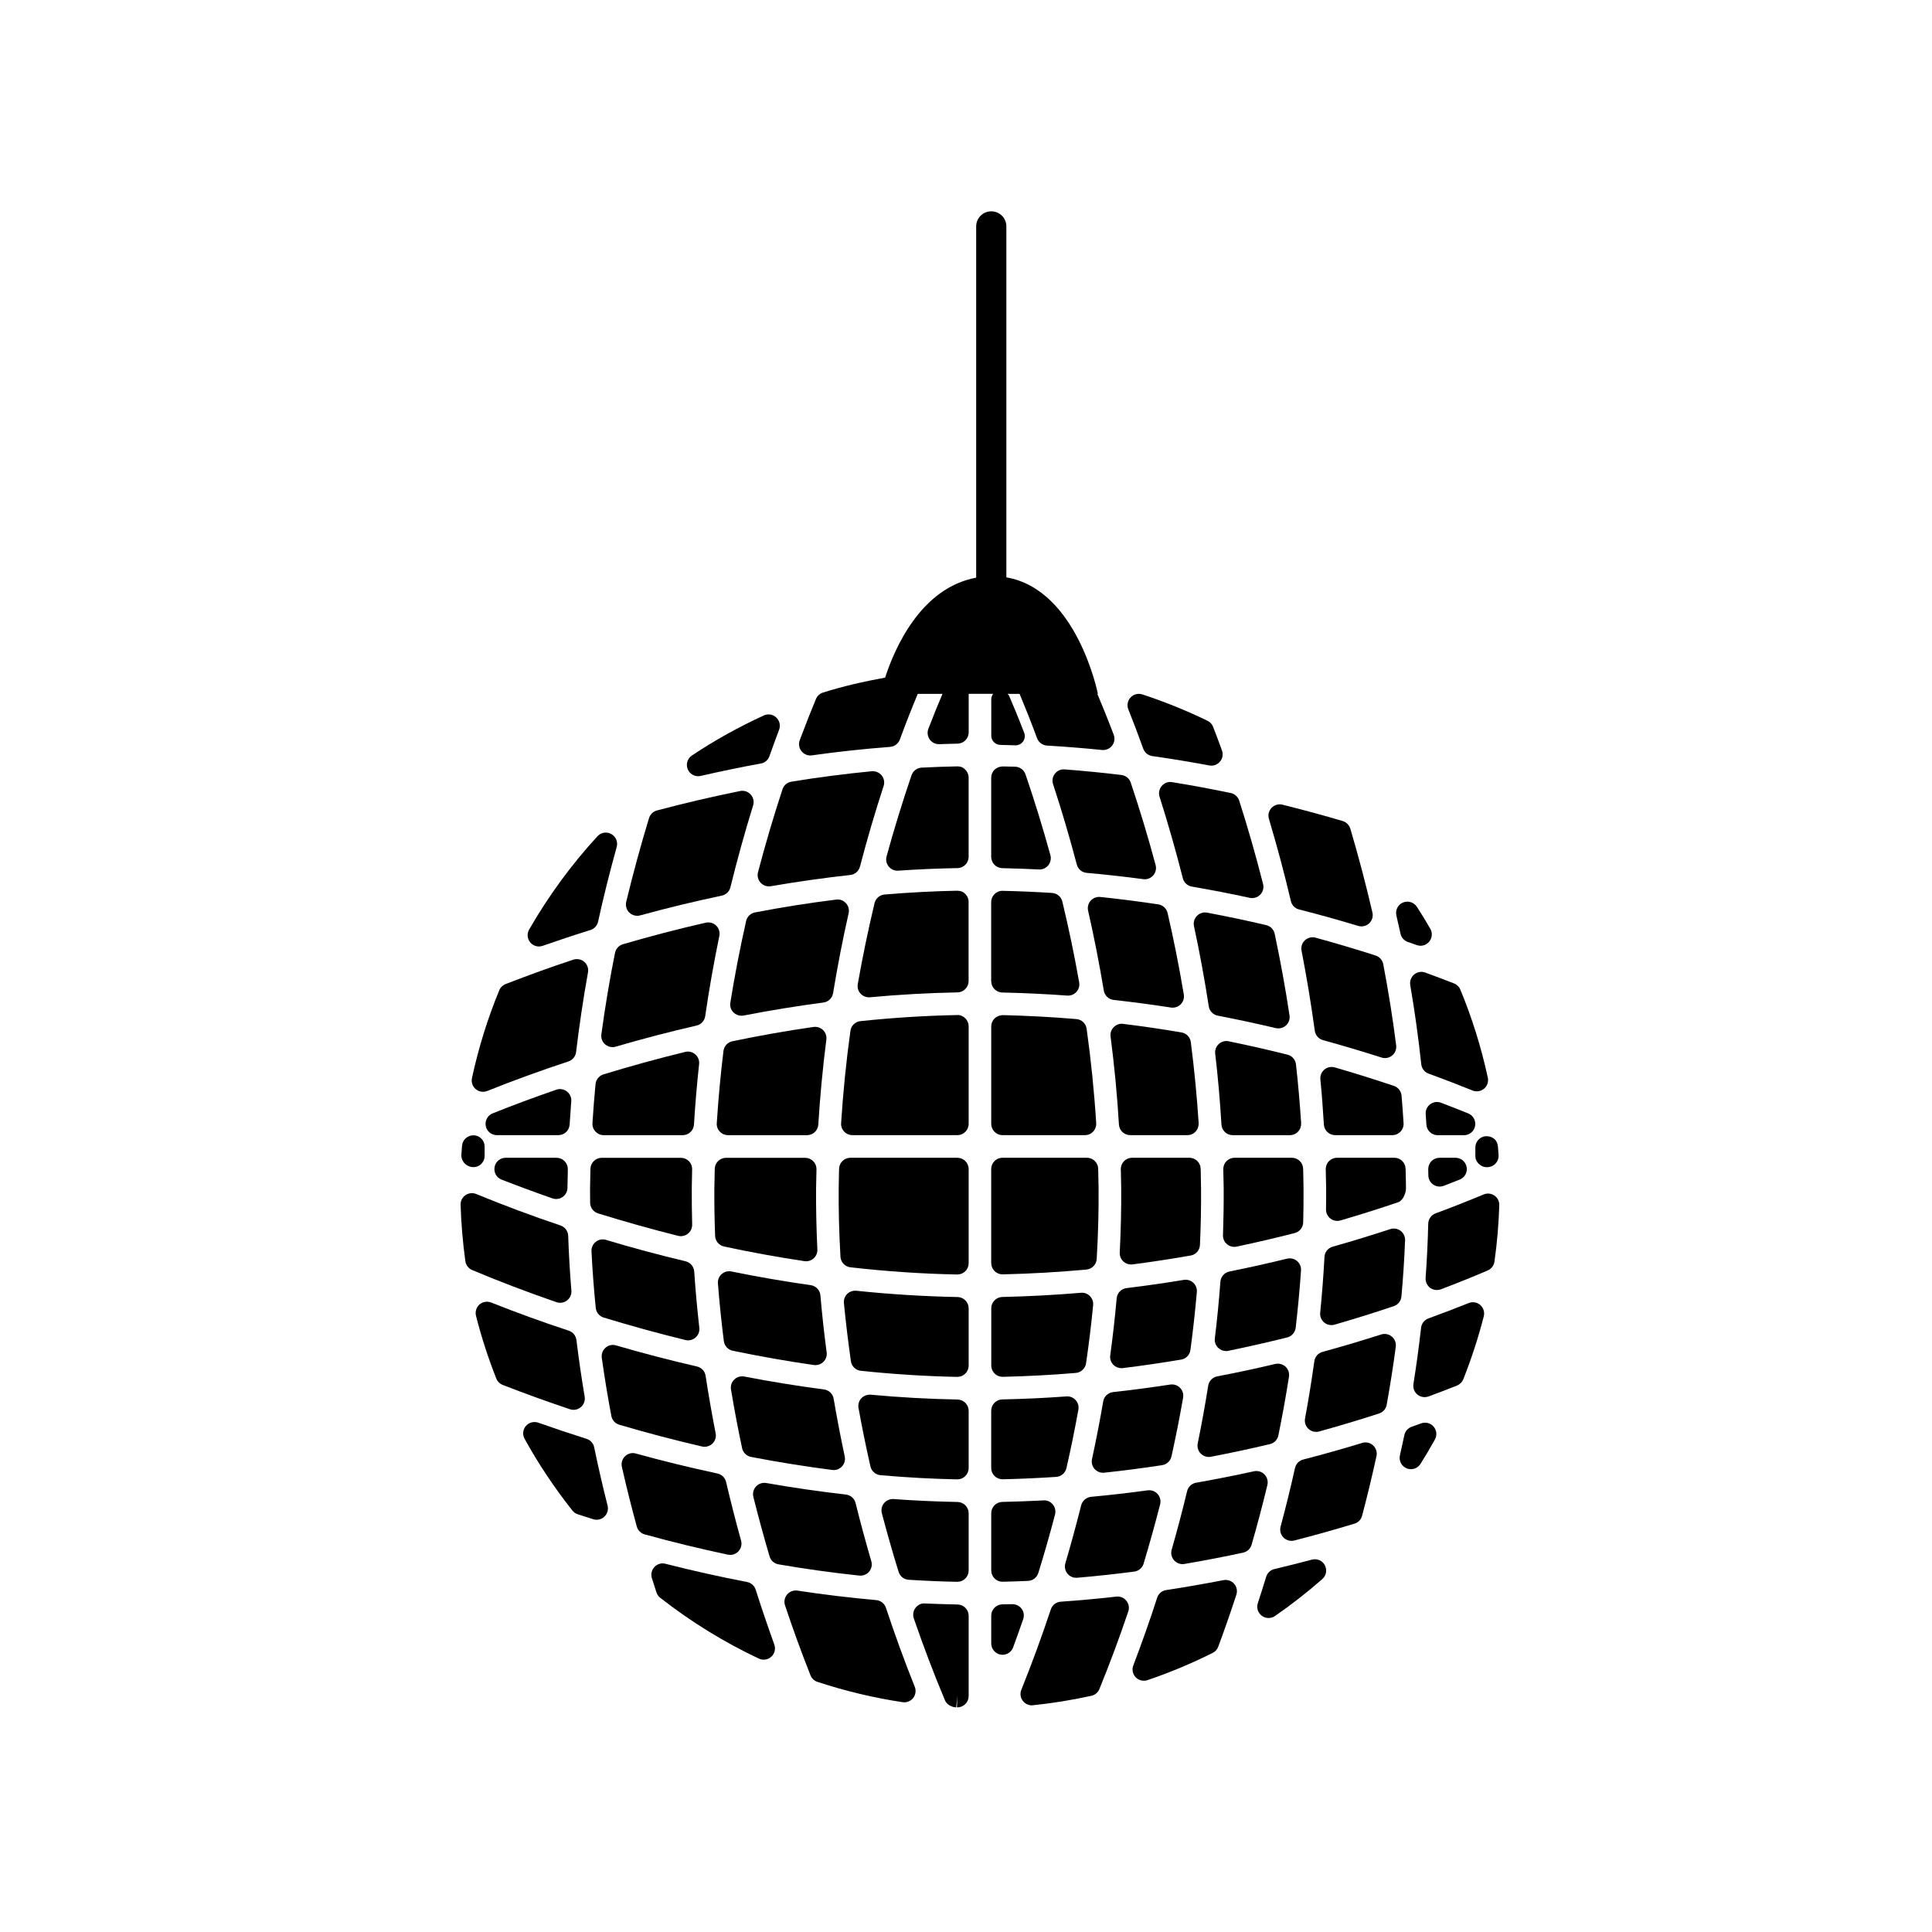<?xml version="1.0" encoding="iso-8859-1"?>
<!-- Generator: Adobe Illustrator 17.0.0, SVG Export Plug-In . SVG Version: 6.00 Build 0)  -->
<!DOCTYPE svg PUBLIC "-//W3C//DTD SVG 1.1//EN" "http://www.w3.org/Graphics/SVG/1.1/DTD/svg11.dtd">
<svg version="1.1" id="Capa_1" xmlns="http://www.w3.org/2000/svg" xmlns:xlink="http://www.w3.org/1999/xlink" x="0px" y="0px"
	 width="64px" height="64px" viewBox="0 0 64 64" style="enable-background:new 0 0 64 64;" xml:space="preserve">
<g>
	<path d="M45.121,50.212c0.167-0.63,0.326-1.29,0.477-1.975c0.028-0.13-0.014-0.266-0.111-0.355
		c-0.099-0.092-0.234-0.124-0.363-0.083c-0.612,0.187-1.264,0.372-1.954,0.55c-0.136,0.034-0.241,0.144-0.271,0.28
		c-0.151,0.676-0.311,1.324-0.478,1.943c-0.034,0.129,0.002,0.266,0.096,0.36c0.071,0.072,0.167,0.111,0.266,0.111
		c0.031,0,0.062-0.004,0.094-0.012c0.704-0.181,1.37-0.369,1.993-0.558C44.992,50.437,45.088,50.337,45.121,50.212z"/>
	<path d="M46.424,42.947c0.056-0.611,0.096-1.232,0.121-1.861c0.005-0.122-0.051-0.24-0.148-0.313
		c-0.099-0.074-0.227-0.097-0.343-0.057c-0.59,0.193-1.227,0.391-1.908,0.582c-0.154,0.043-0.264,0.181-0.271,0.341
		c-0.034,0.625-0.081,1.24-0.142,1.845c-0.013,0.124,0.037,0.245,0.132,0.325c0.068,0.057,0.153,0.087,0.24,0.087
		c0.034,0,0.069-0.005,0.104-0.015c0.705-0.203,1.36-0.41,1.962-0.613C46.311,43.222,46.411,43.095,46.424,42.947z"/>
	<path d="M45.936,46.533c0.112-0.624,0.215-1.265,0.301-1.921c0.017-0.127-0.033-0.254-0.132-0.336
		c-0.098-0.082-0.229-0.11-0.354-0.069c-0.603,0.193-1.251,0.387-1.941,0.576c-0.143,0.039-0.251,0.16-0.271,0.309
		c-0.091,0.648-0.193,1.282-0.308,1.898c-0.024,0.127,0.02,0.257,0.114,0.344c0.07,0.064,0.16,0.099,0.253,0.099
		c0.034,0,0.067-0.004,0.101-0.014c0.708-0.196,1.371-0.396,1.984-0.595C45.815,46.781,45.913,46.67,45.936,46.533z"/>
	<path d="M43.181,39.362c-0.001-0.187-0.006-0.37-0.01-0.554l-0.003-0.091c-0.005-0.203-0.171-0.365-0.374-0.365h-1.897
		c-0.101,0-0.197,0.041-0.268,0.112c-0.07,0.072-0.108,0.17-0.106,0.271l0.002,0.091c0.005,0.175,0.009,0.352,0.011,0.529
		c0.004,0.526-0.006,1.047-0.023,1.562c-0.004,0.115,0.045,0.226,0.134,0.3c0.068,0.057,0.153,0.087,0.24,0.087
		c0.026,0,0.052-0.003,0.078-0.008c0.668-0.142,1.312-0.292,1.925-0.45c0.161-0.042,0.276-0.186,0.28-0.353
		C43.179,40.118,43.184,39.742,43.181,39.362z"/>
	<path d="M40.044,48.264c0.023,0,0.047-0.002,0.07-0.007c0.676-0.13,1.328-0.27,1.954-0.419c0.143-0.033,0.251-0.146,0.28-0.289
		c0.128-0.631,0.247-1.277,0.351-1.944c0.019-0.124-0.024-0.248-0.115-0.333c-0.092-0.084-0.22-0.116-0.341-0.089
		c-0.615,0.146-1.256,0.284-1.921,0.411c-0.154,0.029-0.274,0.153-0.299,0.309c-0.104,0.654-0.22,1.294-0.347,1.912
		c-0.025,0.122,0.014,0.249,0.1,0.338C39.849,48.224,39.944,48.264,40.044,48.264z"/>
	<path d="M39.434,44.721c0.085-0.628,0.156-1.27,0.213-1.921c0.011-0.115-0.033-0.229-0.118-0.308
		c-0.085-0.078-0.205-0.114-0.315-0.094c-0.615,0.102-1.247,0.193-1.896,0.272c-0.175,0.022-0.312,0.162-0.327,0.339
		c-0.057,0.643-0.129,1.271-0.213,1.89c-0.016,0.114,0.023,0.229,0.104,0.312c0.071,0.072,0.168,0.112,0.268,0.112
		c0.015,0,0.029-0.001,0.045-0.003c0.662-0.081,1.305-0.177,1.933-0.282C39.287,45.013,39.412,44.883,39.434,44.721z"/>
	<path d="M41.461,51.171c0.181-0.627,0.356-1.287,0.523-1.979c0.029-0.126-0.007-0.258-0.098-0.351
		c-0.09-0.092-0.221-0.13-0.347-0.103c-0.617,0.135-1.255,0.263-1.916,0.379c-0.147,0.025-0.264,0.136-0.299,0.281
		c-0.163,0.678-0.335,1.324-0.511,1.938c-0.035,0.124-0.005,0.257,0.082,0.353c0.071,0.08,0.173,0.125,0.278,0.125
		c0.02,0,0.041-0.002,0.062-0.006c0.669-0.114,1.319-0.239,1.944-0.375C41.315,51.404,41.424,51.303,41.461,51.171z"/>
	<path d="M44.073,40.368c0.066,0.05,0.146,0.076,0.228,0.076c0.035,0,0.07-0.005,0.104-0.015c0.688-0.201,1.33-0.406,1.915-0.605
		c0.153-0.052,0.256-0.301,0.255-0.462c-0.001-0.187-0.006-0.371-0.011-0.556l-0.002-0.089c-0.005-0.203-0.171-0.365-0.374-0.365
		h-1.897c-0.101,0-0.197,0.041-0.268,0.112c-0.07,0.072-0.108,0.17-0.106,0.271l0.002,0.089c0.005,0.177,0.009,0.353,0.011,0.531
		c0.002,0.238-0.001,0.473-0.004,0.708C43.924,40.184,43.979,40.296,44.073,40.368z"/>
	<path d="M42.921,43.985c0.072-0.624,0.133-1.257,0.177-1.901c0.008-0.119-0.042-0.235-0.133-0.312
		c-0.092-0.077-0.215-0.104-0.33-0.077c-0.609,0.149-1.247,0.292-1.908,0.425c-0.164,0.033-0.286,0.172-0.3,0.339
		c-0.048,0.637-0.108,1.263-0.184,1.876c-0.015,0.12,0.029,0.239,0.118,0.32c0.069,0.064,0.16,0.1,0.254,0.1
		c0.024,0,0.05-0.002,0.075-0.007c0.675-0.14,1.327-0.288,1.948-0.443C42.79,44.267,42.902,44.14,42.921,43.985z"/>
	<path d="M32.088,25.761c0-0.101-0.04-0.196-0.113-0.267c-0.071-0.07-0.14-0.108-0.27-0.107c-0.394,0.008-0.786,0.021-1.176,0.042
		c-0.152,0.008-0.285,0.108-0.334,0.253c-0.298,0.873-0.576,1.777-0.826,2.687c-0.032,0.117-0.006,0.243,0.071,0.336
		c0.071,0.088,0.178,0.138,0.289,0.138c0.009,0,0.018,0,0.026-0.001c0.637-0.044,1.298-0.073,1.964-0.085
		c0.205-0.004,0.368-0.171,0.368-0.375V25.761z"/>
	<path d="M32.088,38.727c0-0.207-0.168-0.374-0.375-0.374H28.17c-0.203,0-0.369,0.162-0.374,0.365l-0.003,0.089
		c-0.004,0.185-0.009,0.369-0.01,0.556c-0.006,0.726,0.013,1.467,0.058,2.266c0.011,0.183,0.149,0.331,0.331,0.352
		c1.189,0.136,2.378,0.216,3.534,0.238c0.002,0,0.005,0,0.007,0c0.099,0,0.192-0.038,0.262-0.107
		c0.073-0.07,0.113-0.166,0.113-0.268V38.727z"/>
	<path d="M32.088,33.999c0-0.101-0.04-0.197-0.113-0.268c-0.07-0.07-0.173-0.116-0.269-0.106c-1.047,0.02-2.125,0.088-3.202,0.201
		c-0.172,0.018-0.309,0.15-0.332,0.321c-0.141,1.01-0.244,2.038-0.309,3.058c-0.007,0.104,0.029,0.205,0.101,0.28
		c0.07,0.075,0.169,0.118,0.272,0.118h3.477c0.207,0,0.375-0.167,0.375-0.374V33.999z"/>
	<path d="M28.487,28.708c0.236-0.903,0.5-1.802,0.784-2.67c0.039-0.12,0.016-0.251-0.063-0.35c-0.079-0.099-0.205-0.148-0.328-0.14
		c-0.876,0.085-1.773,0.2-2.663,0.346c-0.139,0.021-0.252,0.119-0.296,0.252c-0.296,0.897-0.568,1.822-0.811,2.746
		c-0.032,0.124,0,0.255,0.086,0.349c0.072,0.078,0.172,0.121,0.276,0.121c0.021,0,0.042-0.001,0.064-0.005
		c0.874-0.151,1.759-0.276,2.631-0.372C28.32,28.969,28.448,28.857,28.487,28.708z"/>
	<path d="M28.023,29.92c-0.081-0.091-0.196-0.137-0.324-0.12c-0.894,0.111-1.799,0.254-2.688,0.425
		c-0.146,0.027-0.263,0.14-0.295,0.285c-0.205,0.913-0.381,1.822-0.523,2.705c-0.02,0.12,0.021,0.243,0.109,0.328
		c0.07,0.067,0.164,0.105,0.261,0.105c0.023,0,0.047-0.003,0.071-0.007c0.864-0.169,1.753-0.314,2.643-0.431
		c0.164-0.021,0.294-0.147,0.32-0.311c0.144-0.874,0.315-1.766,0.515-2.646C28.139,30.135,28.105,30.01,28.023,29.92z"/>
	<path d="M36.539,48.787c0.014,0,0.026-0.001,0.039-0.002c0.655-0.07,1.296-0.154,1.92-0.25c0.153-0.023,0.275-0.14,0.309-0.29
		c0.139-0.63,0.269-1.278,0.385-1.947c0.021-0.119-0.018-0.24-0.103-0.326c-0.084-0.086-0.204-0.124-0.323-0.107
		c-0.615,0.095-1.247,0.179-1.893,0.25c-0.166,0.019-0.3,0.144-0.328,0.309c-0.112,0.657-0.238,1.294-0.371,1.911
		c-0.025,0.116,0.006,0.239,0.087,0.328C36.332,48.742,36.434,48.787,36.539,48.787z"/>
	<path d="M32.088,29.88c0-0.101-0.04-0.196-0.112-0.267c-0.071-0.07-0.141-0.104-0.27-0.107c-0.778,0.015-1.587,0.057-2.403,0.126
		c-0.161,0.014-0.295,0.129-0.333,0.286c-0.21,0.884-0.398,1.786-0.555,2.68c-0.021,0.115,0.014,0.233,0.093,0.319
		c0.072,0.077,0.172,0.12,0.276,0.12c0.011,0,0.022,0,0.034-0.001c0.964-0.09,1.941-0.144,2.9-0.162
		c0.204-0.003,0.368-0.17,0.368-0.374V29.88z"/>
	<path d="M40.187,24.08c-0.034-0.089-0.1-0.16-0.185-0.202c-0.683-0.333-1.409-0.628-2.159-0.874
		c-0.137-0.047-0.291-0.007-0.39,0.099c-0.1,0.105-0.129,0.26-0.076,0.395c0.157,0.393,0.322,0.823,0.495,1.304
		c0.048,0.131,0.162,0.225,0.3,0.244c0.647,0.092,1.276,0.196,1.887,0.31c0.023,0.004,0.046,0.007,0.069,0.007
		c0.108,0,0.214-0.048,0.285-0.133c0.088-0.102,0.112-0.244,0.066-0.37C40.379,24.583,40.282,24.324,40.187,24.08z"/>
	<path d="M44.216,35.359c-0.121-0.034-0.248-0.008-0.343,0.071c-0.096,0.08-0.146,0.201-0.134,0.325
		c0.048,0.489,0.086,0.989,0.116,1.496c0.012,0.197,0.176,0.352,0.374,0.352h1.893c0.103,0,0.201-0.042,0.272-0.117
		c0.071-0.075,0.108-0.178,0.101-0.28c-0.018-0.308-0.042-0.611-0.067-0.912c-0.013-0.148-0.112-0.275-0.253-0.322
		C45.573,35.769,44.919,35.562,44.216,35.359z"/>
	<path d="M44.477,27.197c-0.627-0.185-1.292-0.366-1.994-0.541c-0.131-0.032-0.269,0.008-0.361,0.105
		c-0.093,0.098-0.126,0.237-0.087,0.366c0.269,0.899,0.514,1.816,0.727,2.723c0.031,0.136,0.136,0.243,0.271,0.277
		c0.691,0.176,1.345,0.358,1.958,0.545c0.035,0.011,0.072,0.016,0.108,0.016c0.094,0,0.186-0.035,0.256-0.101
		c0.098-0.092,0.139-0.228,0.109-0.357c-0.218-0.94-0.465-1.876-0.733-2.78C44.692,27.328,44.598,27.233,44.477,27.197z"/>
	<path d="M45.569,31.653c-0.615-0.198-1.279-0.397-1.988-0.591c-0.123-0.035-0.259-0.002-0.354,0.087
		c-0.095,0.088-0.138,0.219-0.111,0.347c0.169,0.867,0.316,1.759,0.438,2.649c0.02,0.148,0.127,0.271,0.272,0.311
		c0.689,0.189,1.337,0.384,1.938,0.576c0.038,0.013,0.076,0.019,0.115,0.019c0.086,0,0.171-0.03,0.238-0.086
		c0.099-0.082,0.148-0.209,0.133-0.335c-0.112-0.89-0.257-1.795-0.428-2.69C45.797,31.805,45.699,31.695,45.569,31.653z"/>
	<path d="M34.417,28.802c0.007,0.001,0.013,0.001,0.018,0.001c0.113,0,0.221-0.052,0.292-0.141c0.075-0.094,0.101-0.218,0.069-0.334
		c-0.252-0.913-0.529-1.814-0.825-2.677c-0.051-0.146-0.187-0.248-0.342-0.253l-0.411-0.009c-0.102,0.002-0.197,0.036-0.27,0.106
		c-0.073,0.07-0.113,0.167-0.113,0.268v2.621c0,0.204,0.163,0.37,0.366,0.375C33.611,28.768,34.017,28.782,34.417,28.802z"/>
	<path d="M23.675,38.808c-0.005,0.185-0.009,0.368-0.011,0.555c-0.004,0.53,0.006,1.056,0.025,1.576
		c0.006,0.172,0.128,0.316,0.295,0.353c0.863,0.186,1.759,0.349,2.662,0.485c0.019,0.003,0.038,0.005,0.056,0.005
		c0.093,0,0.182-0.034,0.251-0.097c0.084-0.074,0.129-0.184,0.123-0.296c-0.033-0.711-0.047-1.376-0.042-2.032
		c0.002-0.179,0.006-0.354,0.011-0.531l0.002-0.089c0.002-0.102-0.036-0.199-0.107-0.271c-0.07-0.071-0.167-0.112-0.267-0.112
		h-2.622c-0.203,0-0.369,0.162-0.374,0.365L23.675,38.808z"/>
	<path d="M32.836,32.504c0,0.203,0.162,0.37,0.366,0.374c0.738,0.017,1.463,0.051,2.151,0.102c0.01,0.001,0.019,0.001,0.028,0.001
		c0.106,0,0.206-0.045,0.277-0.123c0.078-0.086,0.111-0.202,0.091-0.316c-0.154-0.879-0.342-1.778-0.557-2.675
		c-0.038-0.16-0.177-0.275-0.34-0.287c-0.537-0.034-1.082-0.058-1.634-0.07c-0.103-0.006-0.198,0.036-0.271,0.106
		c-0.072,0.07-0.113,0.167-0.113,0.268V32.504z"/>
	<path d="M33.202,49.753c-0.204,0.004-0.366,0.171-0.366,0.374v1.896c0,0.101,0.04,0.197,0.113,0.268
		c0.069,0.069,0.163,0.106,0.262,0.106c0.003,0,0.005,0,0.008,0c0.28-0.006,0.558-0.015,0.836-0.028
		c0.158-0.007,0.294-0.111,0.341-0.263c0.188-0.605,0.374-1.252,0.553-1.934c0.03-0.116,0.004-0.239-0.071-0.332
		c-0.076-0.093-0.192-0.149-0.311-0.137C34.117,49.727,33.662,49.742,33.202,49.753z"/>
	<path d="M33.144,54.811c0.023,0.003,0.044,0.006,0.066,0.006c0.154,0,0.296-0.096,0.351-0.245c0.108-0.294,0.22-0.605,0.334-0.935
		c0.04-0.116,0.021-0.245-0.052-0.344c-0.072-0.1-0.192-0.153-0.312-0.153L33.2,53.146c-0.202,0.006-0.364,0.172-0.364,0.374v0.921
		C32.836,54.623,32.967,54.778,33.144,54.811z"/>
	<path d="M35.327,48.633c0.143-0.621,0.275-1.27,0.396-1.935c0.021-0.114-0.012-0.231-0.09-0.317
		c-0.077-0.087-0.189-0.132-0.306-0.123c-0.677,0.05-1.392,0.084-2.126,0.1c-0.204,0.005-0.366,0.171-0.366,0.374v1.897
		c0,0.101,0.041,0.197,0.113,0.268c0.069,0.068,0.163,0.106,0.262,0.106c0.003,0,0.006,0,0.008,0
		c0.599-0.013,1.188-0.041,1.769-0.079C35.152,48.912,35.29,48.794,35.327,48.633z"/>
	<path d="M35.977,45.161c0.092-0.629,0.172-1.271,0.235-1.928c0.01-0.11-0.029-0.22-0.107-0.299
		c-0.078-0.079-0.184-0.12-0.298-0.109c-0.864,0.073-1.74,0.12-2.604,0.139c-0.203,0.005-0.366,0.171-0.366,0.374v1.897
		c0,0.101,0.041,0.197,0.113,0.268c0.069,0.068,0.163,0.106,0.262,0.106c0.003,0,0.006,0,0.008,0
		c0.808-0.019,1.622-0.061,2.419-0.129C35.81,45.465,35.951,45.333,35.977,45.161z"/>
	<path d="M38.367,29.958c-0.623-0.094-1.264-0.176-1.919-0.245c-0.119-0.012-0.238,0.034-0.318,0.124
		c-0.081,0.091-0.112,0.214-0.085,0.332c0.197,0.867,0.372,1.757,0.52,2.644c0.026,0.165,0.16,0.291,0.327,0.311
		c0.646,0.072,1.279,0.156,1.895,0.252c0.02,0.003,0.039,0.005,0.058,0.005c0.1,0,0.195-0.04,0.267-0.111
		c0.085-0.086,0.123-0.206,0.103-0.325c-0.152-0.911-0.333-1.819-0.536-2.699C38.642,30.094,38.519,29.98,38.367,29.958z"/>
	<path d="M40.835,37.604h1.892c0.104,0,0.202-0.042,0.273-0.118c0.071-0.075,0.107-0.177,0.102-0.279
		c-0.043-0.663-0.1-1.312-0.171-1.949c-0.018-0.155-0.129-0.283-0.281-0.321c-0.621-0.155-1.272-0.305-1.947-0.443
		c-0.118-0.027-0.239,0.01-0.329,0.09c-0.088,0.081-0.133,0.2-0.119,0.319c0.091,0.771,0.16,1.561,0.207,2.351
		C40.473,37.449,40.637,37.604,40.835,37.604z"/>
	<path d="M37.148,25.672c-0.614-0.074-1.242-0.136-1.881-0.185c-0.129-0.009-0.246,0.044-0.322,0.143
		c-0.077,0.099-0.1,0.229-0.06,0.349c0.283,0.863,0.548,1.758,0.785,2.658c0.04,0.153,0.171,0.265,0.328,0.278
		c0.639,0.057,1.262,0.126,1.872,0.208c0.017,0.003,0.033,0.004,0.05,0.004c0.106,0,0.21-0.046,0.281-0.127
		c0.083-0.095,0.113-0.224,0.08-0.345c-0.246-0.917-0.524-1.836-0.824-2.732C37.412,25.787,37.291,25.69,37.148,25.672z"/>
	<path d="M32.836,37.229c0,0.207,0.168,0.374,0.375,0.374h2.728c0.104,0,0.202-0.042,0.273-0.118
		c0.07-0.075,0.107-0.177,0.101-0.279c-0.065-1.043-0.173-2.096-0.317-3.128c-0.024-0.173-0.165-0.306-0.339-0.32
		c-0.807-0.068-1.627-0.112-2.438-0.131c-0.077,0-0.197,0.036-0.27,0.107c-0.072,0.07-0.113,0.166-0.113,0.268V37.229z"/>
	<path d="M32.836,41.84c0,0.102,0.041,0.198,0.113,0.268c0.069,0.069,0.163,0.107,0.262,0.107c0.003,0,0.006,0,0.009,0
		c0.922-0.021,1.854-0.075,2.771-0.16c0.184-0.017,0.328-0.166,0.339-0.352c0.048-0.822,0.068-1.588,0.062-2.341
		c-0.002-0.187-0.006-0.371-0.011-0.556l-0.002-0.089c-0.005-0.203-0.171-0.365-0.374-0.365h-2.795
		c-0.207,0-0.375,0.167-0.375,0.374V41.84z"/>
	<path d="M37.884,51.797c0.185-0.617,0.37-1.274,0.547-1.964c0.03-0.12,0-0.249-0.084-0.342c-0.082-0.093-0.205-0.137-0.33-0.122
		c-0.609,0.084-1.234,0.156-1.873,0.215c-0.158,0.016-0.29,0.129-0.329,0.282c-0.169,0.672-0.345,1.313-0.524,1.92
		c-0.035,0.118-0.009,0.246,0.069,0.342c0.071,0.088,0.178,0.138,0.29,0.138c0.01,0,0.021,0,0.031-0.001
		c0.645-0.054,1.276-0.124,1.893-0.204C37.72,52.042,37.841,51.938,37.884,51.797z"/>
	<path d="M36.895,34.024c-0.082,0.082-0.121,0.197-0.106,0.312c0.127,0.979,0.221,1.96,0.277,2.915
		c0.012,0.197,0.176,0.352,0.374,0.352h1.893c0.103,0,0.203-0.042,0.272-0.118c0.071-0.075,0.107-0.177,0.102-0.279
		c-0.057-0.89-0.145-1.793-0.26-2.686c-0.021-0.163-0.146-0.293-0.31-0.32c-0.627-0.106-1.271-0.202-1.932-0.283
		C37.095,33.9,36.977,33.942,36.895,34.024z"/>
	<path d="M40.767,26.269c-0.626-0.13-1.271-0.252-1.938-0.359c-0.133-0.024-0.259,0.026-0.344,0.125
		c-0.085,0.099-0.112,0.234-0.073,0.358c0.278,0.874,0.537,1.782,0.771,2.7c0.035,0.143,0.153,0.252,0.299,0.277
		c0.66,0.113,1.301,0.238,1.917,0.372c0.026,0.006,0.052,0.009,0.078,0.009c0.101,0,0.198-0.041,0.27-0.114
		c0.09-0.094,0.126-0.226,0.094-0.352c-0.235-0.928-0.501-1.857-0.791-2.764C41.006,26.393,40.899,26.296,40.767,26.269z"/>
	<path d="M39.988,30.233c-0.124-0.023-0.249,0.017-0.338,0.106c-0.087,0.09-0.124,0.217-0.098,0.34
		c0.188,0.872,0.353,1.766,0.489,2.654c0.023,0.157,0.143,0.281,0.299,0.312c0.665,0.128,1.306,0.267,1.92,0.412
		c0.029,0.006,0.059,0.01,0.087,0.01c0.093,0,0.184-0.034,0.254-0.099c0.091-0.084,0.135-0.208,0.116-0.331
		c-0.137-0.909-0.303-1.82-0.492-2.706c-0.031-0.142-0.14-0.253-0.281-0.285C41.318,30.498,40.664,30.36,39.988,30.233z"/>
	<path d="M39.75,41.24c0.029-0.639,0.042-1.271,0.036-1.878c-0.001-0.187-0.006-0.37-0.01-0.554l-0.002-0.091
		c-0.006-0.203-0.172-0.365-0.375-0.365h-1.896c-0.102,0-0.197,0.041-0.268,0.112c-0.071,0.072-0.109,0.17-0.107,0.271l0.003,0.091
		c0.004,0.175,0.009,0.352,0.01,0.529c0.005,0.679-0.01,1.378-0.048,2.14c-0.005,0.11,0.038,0.218,0.12,0.293
		c0.069,0.064,0.16,0.1,0.254,0.1c0.016,0,0.032-0.001,0.048-0.003c0.659-0.086,1.303-0.184,1.927-0.294
		C39.614,41.562,39.742,41.416,39.75,41.24z"/>
	<path d="M19.999,37.604h2.617c0.198,0,0.361-0.154,0.373-0.353c0.041-0.681,0.099-1.35,0.17-2.002
		c0.013-0.121-0.034-0.241-0.125-0.321c-0.092-0.081-0.217-0.112-0.336-0.082c-0.905,0.221-1.815,0.471-2.707,0.744
		c-0.144,0.044-0.248,0.172-0.263,0.322c-0.041,0.426-0.075,0.857-0.102,1.293c-0.007,0.104,0.03,0.205,0.101,0.28
		C19.797,37.561,19.896,37.604,19.999,37.604z"/>
	<path d="M21.746,52.751c0.023,0.07,0.066,0.134,0.126,0.179c1.014,0.793,2.113,1.471,3.267,2.014
		c0.051,0.023,0.106,0.035,0.159,0.035c0.092,0,0.182-0.033,0.252-0.098c0.112-0.102,0.151-0.261,0.1-0.403
		c-0.198-0.552-0.407-1.158-0.617-1.818c-0.041-0.131-0.151-0.228-0.285-0.254c-0.896-0.172-1.807-0.375-2.705-0.604
		c-0.132-0.036-0.271,0.007-0.363,0.105c-0.093,0.099-0.126,0.239-0.086,0.369L21.746,52.751z"/>
	<path d="M37.892,55.677c0.04,0,0.081-0.006,0.12-0.02c0.741-0.252,1.469-0.556,2.162-0.904c0.085-0.043,0.15-0.116,0.183-0.205
		c0.192-0.521,0.394-1.09,0.599-1.721c0.041-0.126,0.013-0.265-0.075-0.364c-0.088-0.099-0.225-0.144-0.353-0.119
		c-0.611,0.119-1.245,0.23-1.896,0.329c-0.141,0.021-0.257,0.119-0.3,0.255c-0.241,0.747-0.5,1.48-0.79,2.242
		c-0.052,0.135-0.021,0.289,0.08,0.393C37.694,55.637,37.791,55.677,37.892,55.677z"/>
	<path d="M31.713,56.559c0.097,0,0.19-0.038,0.261-0.106c0.073-0.07,0.114-0.168,0.114-0.269v-2.659c0-0.204-0.163-0.37-0.367-0.374
		c-0.362-0.008-0.723-0.018-1.079-0.034c-0.126-0.014-0.243,0.051-0.317,0.149c-0.074,0.1-0.094,0.229-0.054,0.347
		c0.327,0.948,0.675,1.862,1.034,2.716c0.058,0.137,0.223,0.227,0.37,0.229l0.038-0.374L31.7,56.559
		C31.704,56.559,31.709,56.559,31.713,56.559z"/>
	<path d="M34.18,56.491c0.013,0,0.025-0.001,0.038-0.003c0.631-0.064,1.282-0.169,1.934-0.312c0.121-0.026,0.22-0.11,0.267-0.225
		c0.34-0.831,0.661-1.694,0.957-2.569c0.041-0.121,0.018-0.255-0.063-0.354c-0.081-0.1-0.203-0.153-0.334-0.138
		c-0.601,0.068-1.215,0.125-1.84,0.168c-0.151,0.01-0.281,0.111-0.329,0.255c-0.301,0.904-0.63,1.801-0.977,2.663
		c-0.05,0.122-0.031,0.26,0.048,0.365C33.952,56.436,34.062,56.491,34.18,56.491z"/>
	<path d="M26.848,55.496c0.041,0.104,0.126,0.184,0.231,0.218c0.925,0.305,1.874,0.531,2.82,0.673
		c0.02,0.003,0.037,0.004,0.056,0.004c0.113,0,0.223-0.052,0.294-0.142c0.083-0.105,0.103-0.247,0.054-0.372
		c-0.337-0.838-0.657-1.719-0.955-2.617c-0.047-0.142-0.174-0.241-0.322-0.255c-0.863-0.076-1.742-0.182-2.61-0.314
		c-0.128-0.019-0.259,0.029-0.343,0.129c-0.084,0.1-0.109,0.236-0.068,0.36C26.268,53.968,26.551,54.747,26.848,55.496z"/>
	<path d="M18.961,50.038c0.046,0.058,0.108,0.101,0.178,0.124l0.512,0.164c0.037,0.012,0.075,0.018,0.113,0.018
		c0.094,0,0.186-0.035,0.256-0.102c0.099-0.094,0.14-0.232,0.108-0.364c-0.157-0.619-0.307-1.264-0.445-1.934
		c-0.027-0.133-0.125-0.24-0.254-0.281c-0.572-0.181-1.105-0.36-1.599-0.536c-0.148-0.049-0.31-0.007-0.41,0.111
		c-0.101,0.119-0.118,0.287-0.043,0.423C17.83,48.484,18.363,49.283,18.961,50.038z"/>
	<path d="M15.306,37.953l-0.023,0.301c-0.01,0.16,0.093,0.312,0.239,0.375c0,0,0.014,0.005,0.014,0.006
		c0.046,0.019,0.095,0.028,0.144,0.028c0.073,0,0.146-0.021,0.208-0.062c0.104-0.07,0.166-0.187,0.166-0.312v-0.307
		c0-0.201-0.158-0.365-0.358-0.374C15.495,37.602,15.322,37.753,15.306,37.953z"/>
	<path d="M15.416,41.779c0.019,0.131,0.104,0.242,0.226,0.293c0.88,0.371,1.818,0.729,2.791,1.064
		c0.04,0.014,0.081,0.021,0.122,0.021c0.082,0,0.163-0.027,0.229-0.079c0.101-0.078,0.154-0.2,0.144-0.326
		c-0.049-0.596-0.085-1.202-0.106-1.816c-0.006-0.155-0.107-0.291-0.255-0.341c-0.959-0.322-1.898-0.674-2.792-1.042
		c-0.115-0.048-0.251-0.034-0.356,0.038c-0.104,0.072-0.165,0.192-0.161,0.319C15.277,40.537,15.331,41.167,15.416,41.779z"/>
	<path d="M24.117,37.604h2.617c0.198,0,0.362-0.154,0.374-0.352c0.056-0.922,0.145-1.868,0.266-2.815
		c0.015-0.116-0.026-0.232-0.109-0.314c-0.083-0.081-0.196-0.119-0.315-0.104c-0.885,0.127-1.789,0.286-2.688,0.474
		c-0.157,0.032-0.276,0.162-0.296,0.321c-0.096,0.78-0.17,1.585-0.222,2.392c-0.007,0.104,0.029,0.205,0.101,0.28
		C23.915,37.561,24.015,37.604,24.117,37.604z"/>
	<path d="M42.022,53.599c0.075,0,0.148-0.021,0.213-0.066c0.539-0.373,1.066-0.784,1.569-1.225c0.13-0.114,0.165-0.304,0.083-0.458
		c-0.082-0.153-0.254-0.229-0.426-0.186c-0.403,0.107-0.815,0.213-1.244,0.313c-0.129,0.03-0.233,0.128-0.273,0.255
		c-0.093,0.304-0.185,0.592-0.277,0.875c-0.051,0.152,0.002,0.321,0.131,0.417C41.865,53.574,41.943,53.599,42.022,53.599z"/>
	<path d="M48.216,38.353h-0.53c-0.1,0-0.197,0.04-0.267,0.112c-0.07,0.071-0.108,0.169-0.107,0.27l0.004,0.206
		c0.003,0.122,0.064,0.234,0.166,0.303c0.062,0.042,0.136,0.063,0.209,0.063c0.045,0,0.09-0.008,0.134-0.025l0.53-0.207
		c0.167-0.066,0.263-0.242,0.229-0.418C48.549,38.479,48.395,38.353,48.216,38.353z"/>
	<path d="M48.873,38.011v0.287c0,0.128,0.075,0.241,0.182,0.31c0.06,0.038,0.131,0.057,0.202,0.057c0.058,0,0.114-0.013,0.167-0.036
		c0.141-0.063,0.228-0.209,0.218-0.363l-0.021-0.284c-0.017-0.199-0.15-0.341-0.388-0.345C49.031,37.645,48.873,37.81,48.873,38.011
		z"/>
	<path d="M48.168,32.578c-0.296-0.115-0.608-0.236-0.955-0.361c-0.125-0.047-0.265-0.021-0.367,0.064
		c-0.103,0.085-0.151,0.218-0.13,0.35c0.148,0.862,0.271,1.744,0.365,2.623c0.016,0.142,0.11,0.264,0.244,0.312
		c0.543,0.197,1.028,0.386,1.454,0.558c0.046,0.02,0.094,0.028,0.142,0.028c0.087,0,0.172-0.03,0.241-0.088
		c0.105-0.089,0.154-0.23,0.124-0.365c-0.216-0.998-0.522-1.979-0.909-2.914C48.339,32.69,48.263,32.615,48.168,32.578z"/>
	<path d="M46.936,30.039c-0.1-0.153-0.293-0.211-0.46-0.142c-0.167,0.07-0.26,0.251-0.22,0.428l0.046,0.202
		c0.031,0.131,0.062,0.263,0.091,0.399c0.026,0.13,0.119,0.235,0.244,0.277l0.294,0.104c0.041,0.015,0.084,0.022,0.125,0.022
		c0.109,0,0.215-0.048,0.287-0.135c0.101-0.121,0.116-0.291,0.038-0.427C47.239,30.521,47.092,30.278,46.936,30.039z"/>
	<path d="M48.475,45.687c0.273-0.691,0.501-1.393,0.677-2.082c0.035-0.136-0.01-0.281-0.115-0.374
		c-0.106-0.093-0.258-0.119-0.386-0.065c-0.397,0.158-0.839,0.329-1.331,0.508c-0.134,0.049-0.229,0.168-0.245,0.31
		c-0.071,0.635-0.157,1.257-0.254,1.865c-0.019,0.131,0.03,0.264,0.133,0.348c0.068,0.056,0.152,0.085,0.237,0.085
		c0.044,0,0.087-0.007,0.129-0.022c0.345-0.126,0.653-0.246,0.945-0.362C48.36,45.859,48.436,45.783,48.475,45.687z"/>
	<path d="M18.435,38.353h-1.684c-0.18,0-0.335,0.128-0.367,0.305c-0.034,0.177,0.063,0.353,0.231,0.418
		c0.49,0.191,1.055,0.402,1.686,0.622c0.04,0.014,0.081,0.021,0.122,0.021c0.076,0,0.151-0.023,0.215-0.067
		c0.099-0.07,0.158-0.183,0.16-0.303c0.002-0.203,0.007-0.404,0.012-0.611c0.003-0.102-0.035-0.199-0.105-0.271
		C18.633,38.394,18.536,38.353,18.435,38.353z"/>
	<path d="M48.864,37.301c0.033-0.175-0.062-0.351-0.228-0.418c-0.272-0.111-0.576-0.23-0.903-0.354
		c-0.119-0.045-0.253-0.027-0.355,0.05c-0.103,0.076-0.159,0.199-0.15,0.326l0.023,0.349c0.013,0.197,0.176,0.351,0.373,0.351h0.873
		C48.676,37.604,48.83,37.477,48.864,37.301z"/>
	<path d="M46.598,48.641c0.046,0.02,0.093,0.027,0.141,0.027c0.125,0,0.246-0.062,0.316-0.174c0.167-0.265,0.327-0.535,0.479-0.809
		c0.075-0.137,0.059-0.306-0.042-0.425c-0.102-0.119-0.264-0.161-0.412-0.11l-0.316,0.113c-0.126,0.044-0.219,0.151-0.244,0.282
		c-0.026,0.131-0.055,0.256-0.083,0.382l-0.064,0.289C46.335,48.395,46.43,48.572,46.598,48.641z"/>
	<path d="M49.506,41.792c0.086-0.607,0.14-1.236,0.16-1.868c0.004-0.127-0.057-0.248-0.162-0.32
		c-0.104-0.071-0.24-0.087-0.356-0.036c-0.452,0.188-0.979,0.399-1.591,0.626c-0.145,0.053-0.241,0.188-0.245,0.342
		c-0.015,0.607-0.043,1.206-0.087,1.797c-0.008,0.127,0.048,0.251,0.15,0.328c0.065,0.048,0.144,0.073,0.224,0.073
		c0.045,0,0.09-0.008,0.133-0.024c0.615-0.232,1.134-0.446,1.552-0.626C49.403,42.032,49.487,41.922,49.506,41.792z"/>
	<path d="M16.652,45.877c0.75,0.292,1.478,0.555,2.228,0.806c0.039,0.013,0.079,0.02,0.118,0.02c0.088,0,0.175-0.031,0.244-0.09
		c0.1-0.086,0.147-0.218,0.126-0.347c-0.104-0.61-0.194-1.236-0.273-1.875c-0.018-0.144-0.116-0.265-0.254-0.31
		c-0.869-0.286-1.734-0.601-2.572-0.934c-0.13-0.051-0.279-0.025-0.386,0.066c-0.104,0.093-0.149,0.237-0.115,0.373
		c0.173,0.686,0.398,1.386,0.672,2.079C16.478,45.762,16.556,45.839,16.652,45.877z"/>
	<path d="M21.356,50.829c0.913,0.252,1.841,0.477,2.755,0.671c0.026,0.005,0.053,0.008,0.078,0.008c0.102,0,0.201-0.042,0.272-0.118
		c0.09-0.095,0.123-0.23,0.088-0.356c-0.171-0.616-0.338-1.266-0.496-1.941c-0.033-0.142-0.144-0.25-0.286-0.281
		c-0.908-0.194-1.817-0.417-2.702-0.662c-0.127-0.038-0.264-0.003-0.358,0.089c-0.096,0.091-0.136,0.225-0.106,0.354
		c0.155,0.689,0.322,1.348,0.494,1.977C21.13,50.694,21.229,50.794,21.356,50.829z"/>
	<path d="M24.273,44.745c0.903,0.188,1.807,0.347,2.686,0.473c0.018,0.002,0.036,0.004,0.054,0.004c0.098,0,0.192-0.039,0.263-0.108
		c0.084-0.083,0.124-0.199,0.108-0.315c-0.082-0.616-0.152-1.246-0.207-1.888c-0.015-0.174-0.148-0.314-0.32-0.338
		c-0.859-0.121-1.744-0.274-2.628-0.454c-0.116-0.024-0.235,0.009-0.322,0.087c-0.089,0.077-0.135,0.192-0.125,0.309
		c0.051,0.649,0.117,1.286,0.196,1.911C23.998,44.585,24.117,44.713,24.273,44.745z"/>
	<path d="M18.924,36.48c0.01-0.125-0.045-0.247-0.145-0.324c-0.101-0.077-0.233-0.101-0.351-0.058
		c-0.731,0.252-1.44,0.516-2.108,0.783c-0.166,0.066-0.262,0.242-0.229,0.419c0.034,0.176,0.189,0.303,0.368,0.303h2.038
		c0.198,0,0.361-0.154,0.373-0.353C18.887,36.992,18.904,36.736,18.924,36.48z"/>
	<path d="M24.877,48.262c0.888,0.171,1.793,0.316,2.691,0.433c0.016,0.003,0.032,0.003,0.048,0.003c0.105,0,0.204-0.043,0.276-0.12
		c0.082-0.089,0.116-0.214,0.091-0.332c-0.132-0.617-0.255-1.254-0.367-1.91c-0.027-0.162-0.157-0.287-0.32-0.309
		c-0.876-0.114-1.765-0.258-2.641-0.428c-0.119-0.021-0.244,0.014-0.332,0.1c-0.088,0.085-0.129,0.209-0.108,0.329
		c0.111,0.667,0.234,1.316,0.368,1.944C24.613,48.119,24.729,48.232,24.877,48.262z"/>
	<path d="M19.998,43.646c0.895,0.273,1.806,0.523,2.707,0.744c0.029,0.007,0.059,0.011,0.089,0.011c0.09,0,0.178-0.032,0.247-0.094
		c0.092-0.08,0.139-0.201,0.125-0.322c-0.069-0.61-0.127-1.233-0.169-1.863c-0.011-0.164-0.127-0.302-0.286-0.34
		c-0.882-0.21-1.767-0.448-2.636-0.709c-0.116-0.036-0.243-0.013-0.338,0.063c-0.096,0.075-0.149,0.191-0.143,0.313
		c0.031,0.634,0.079,1.26,0.141,1.875C19.75,43.475,19.853,43.602,19.998,43.646z"/>
	<path d="M20.373,31.565c-0.179,0.891-0.33,1.798-0.452,2.698c-0.018,0.126,0.03,0.252,0.126,0.334
		c0.068,0.06,0.156,0.091,0.244,0.091c0.035,0,0.07-0.005,0.105-0.016c0.888-0.26,1.789-0.494,2.678-0.699
		c0.15-0.034,0.264-0.158,0.287-0.311c0.126-0.873,0.284-1.768,0.468-2.656c0.026-0.125-0.013-0.255-0.104-0.344
		c-0.09-0.088-0.221-0.126-0.345-0.097c-0.909,0.206-1.832,0.447-2.745,0.714C20.502,31.318,20.4,31.429,20.373,31.565z"/>
	<path d="M28.465,52.193c0.014,0.002,0.026,0.002,0.04,0.002c0.11,0,0.216-0.049,0.287-0.134c0.08-0.096,0.106-0.226,0.071-0.346
		c-0.178-0.607-0.353-1.25-0.521-1.925c-0.038-0.151-0.166-0.264-0.321-0.281c-0.869-0.099-1.757-0.228-2.636-0.382
		c-0.13-0.021-0.253,0.021-0.34,0.113c-0.086,0.093-0.119,0.224-0.089,0.347c0.173,0.691,0.354,1.351,0.537,1.971
		c0.04,0.137,0.155,0.238,0.296,0.263C26.676,51.974,27.576,52.099,28.465,52.193z"/>
	<path d="M21.5,27.1c-0.278,0.913-0.532,1.848-0.756,2.776c-0.03,0.129,0.009,0.265,0.104,0.356
		c0.071,0.068,0.165,0.105,0.261,0.105c0.033,0,0.066-0.005,0.099-0.014c0.905-0.248,1.813-0.468,2.702-0.654
		c0.141-0.03,0.251-0.138,0.286-0.277c0.223-0.908,0.476-1.82,0.752-2.71c0.039-0.127,0.009-0.265-0.08-0.362
		c-0.088-0.099-0.227-0.143-0.352-0.116c-0.919,0.186-1.845,0.402-2.753,0.643C21.638,26.881,21.538,26.976,21.5,27.1z"/>
	<path d="M19.557,38.809c-0.005,0.184-0.009,0.367-0.011,0.553l0.003,0.478c0,0.163,0.108,0.307,0.263,0.355
		c0.874,0.272,1.767,0.522,2.652,0.744c0.03,0.007,0.06,0.011,0.091,0.011c0.084,0,0.166-0.028,0.233-0.083
		c0.092-0.073,0.143-0.184,0.141-0.301c-0.01-0.4-0.016-0.803-0.013-1.209c0.001-0.179,0.006-0.354,0.01-0.531l0.002-0.089
		c0.003-0.102-0.035-0.199-0.106-0.271c-0.07-0.071-0.167-0.112-0.268-0.112h-2.621c-0.203,0-0.369,0.162-0.374,0.365L19.557,38.809
		z"/>
	<path d="M20.514,47.196c0.91,0.269,1.832,0.51,2.742,0.721c0.027,0.007,0.056,0.01,0.084,0.01c0.096,0,0.189-0.038,0.26-0.105
		c0.092-0.089,0.132-0.217,0.107-0.341c-0.121-0.618-0.233-1.252-0.333-1.905c-0.022-0.152-0.136-0.274-0.286-0.309
		c-0.893-0.205-1.794-0.44-2.677-0.698c-0.124-0.038-0.255-0.009-0.351,0.075c-0.097,0.084-0.142,0.21-0.125,0.336
		c0.093,0.658,0.198,1.302,0.317,1.927C20.277,47.044,20.379,47.156,20.514,47.196z"/>
	<path d="M25.304,23.7c-0.838,0.383-1.639,0.83-2.384,1.327c-0.15,0.1-0.207,0.294-0.136,0.459c0.06,0.14,0.196,0.227,0.344,0.227
		c0.026,0,0.056-0.003,0.083-0.01c0.643-0.146,1.303-0.286,1.991-0.41c0.133-0.023,0.242-0.117,0.287-0.244
		c0.109-0.309,0.216-0.6,0.32-0.876c0.053-0.143,0.016-0.303-0.096-0.406C25.604,23.663,25.441,23.636,25.304,23.7z"/>
	<path d="M19.793,27.701c-0.86,0.934-1.622,1.975-2.265,3.091c-0.077,0.135-0.063,0.305,0.036,0.425
		c0.073,0.087,0.18,0.136,0.288,0.136c0.042,0,0.084-0.007,0.124-0.021c0.49-0.171,1.017-0.348,1.582-0.524
		c0.129-0.04,0.226-0.146,0.254-0.276c0.178-0.812,0.38-1.621,0.617-2.475c0.047-0.167-0.027-0.343-0.179-0.428
		C20.101,27.543,19.91,27.573,19.793,27.701z"/>
	<path d="M32.088,43.341c0-0.204-0.164-0.371-0.368-0.375c-1.103-0.021-2.231-0.091-3.352-0.208c-0.11-0.01-0.224,0.027-0.303,0.105
		c-0.081,0.08-0.12,0.19-0.109,0.303c0.063,0.654,0.142,1.297,0.231,1.926c0.024,0.169,0.161,0.301,0.332,0.318
		c1.076,0.112,2.149,0.181,3.187,0.201c0.002,0,0.005,0,0.007,0c0.099,0,0.192-0.038,0.262-0.107
		c0.073-0.07,0.113-0.166,0.113-0.268V43.341z"/>
	<path d="M16.539,32.804c-0.387,0.937-0.69,1.915-0.905,2.91c-0.029,0.136,0.019,0.275,0.125,0.365
		c0.068,0.058,0.154,0.088,0.241,0.088c0.047,0,0.094-0.009,0.14-0.026c0.858-0.345,1.763-0.675,2.691-0.98
		c0.137-0.046,0.236-0.167,0.253-0.312c0.104-0.875,0.237-1.763,0.394-2.637c0.024-0.13-0.023-0.263-0.123-0.35
		c-0.1-0.087-0.237-0.111-0.363-0.072c-0.758,0.251-1.491,0.515-2.242,0.808C16.654,32.635,16.578,32.709,16.539,32.804z"/>
	<path d="M32.088,46.735c0-0.204-0.164-0.37-0.368-0.374c-0.965-0.018-1.933-0.072-2.877-0.16c-0.114-0.006-0.232,0.033-0.311,0.12
		c-0.079,0.086-0.113,0.204-0.093,0.319c0.121,0.666,0.253,1.314,0.395,1.937c0.036,0.158,0.17,0.275,0.332,0.29
		c0.852,0.076,1.706,0.122,2.54,0.139c0.002,0,0.005,0,0.007,0c0.099,0,0.192-0.038,0.262-0.107
		c0.073-0.071,0.113-0.167,0.113-0.268V46.735z"/>
	<path d="M32.088,50.129c0-0.204-0.164-0.37-0.368-0.374c-0.72-0.014-1.432-0.046-2.118-0.097c-0.119-0.007-0.237,0.041-0.316,0.135
		c-0.077,0.093-0.104,0.217-0.074,0.334c0.181,0.685,0.367,1.333,0.555,1.941c0.045,0.149,0.179,0.255,0.334,0.264
		c0.529,0.033,1.065,0.058,1.605,0.067c0.002,0,0.005,0,0.007,0c0.099,0,0.192-0.038,0.263-0.107
		c0.072-0.069,0.112-0.166,0.112-0.267V50.129z"/>
	<path d="M32.088,22.984h0.811c-0.036,0.051-0.062,0.109-0.062,0.175v1.211c0,0.167,0.134,0.302,0.301,0.306
		c0.137,0.002,0.273,0.007,0.408,0.011l0.086,0.003c0.004,0,0.007,0,0.01,0c0.1,0,0.191-0.048,0.249-0.128
		c0.06-0.084,0.073-0.191,0.037-0.286c-0.191-0.496-0.362-0.909-0.505-1.238c-0.01-0.023-0.034-0.033-0.049-0.053h0.401
		c0.178,0.426,0.37,0.904,0.579,1.469c0.051,0.14,0.181,0.235,0.329,0.244c0.619,0.037,1.227,0.086,1.822,0.146
		c0.013,0.001,0.025,0.002,0.038,0.002c0.115,0,0.225-0.053,0.297-0.146c0.079-0.102,0.1-0.238,0.053-0.36
		c-0.199-0.528-0.38-0.969-0.542-1.354h0.018c0,0-0.684-3.459-3.032-3.86V7.5c0-0.276-0.224-0.5-0.5-0.5c-0.276,0-0.5,0.224-0.5,0.5
		v11.636c-1.834,0.34-2.699,2.336-3.017,3.311c-0.699,0.128-1.392,0.284-2.059,0.496c-0.105,0.032-0.19,0.111-0.232,0.213
		c-0.163,0.393-0.343,0.845-0.537,1.364c-0.046,0.124-0.023,0.263,0.06,0.366c0.071,0.089,0.179,0.14,0.291,0.14
		c0.018,0,0.035-0.002,0.053-0.004c0.857-0.121,1.728-0.215,2.59-0.28c0.146-0.012,0.271-0.106,0.323-0.244
		c0.213-0.582,0.411-1.076,0.593-1.513h0.819c-0.143,0.337-0.296,0.711-0.468,1.159c-0.045,0.116-0.028,0.248,0.045,0.351
		c0.07,0.099,0.184,0.157,0.305,0.157c0.004,0,0.008,0,0.013,0l0.104-0.004c0.166-0.005,0.333-0.011,0.501-0.014
		c0.204-0.004,0.368-0.17,0.368-0.374V22.984z"/>
</g>
</svg>
